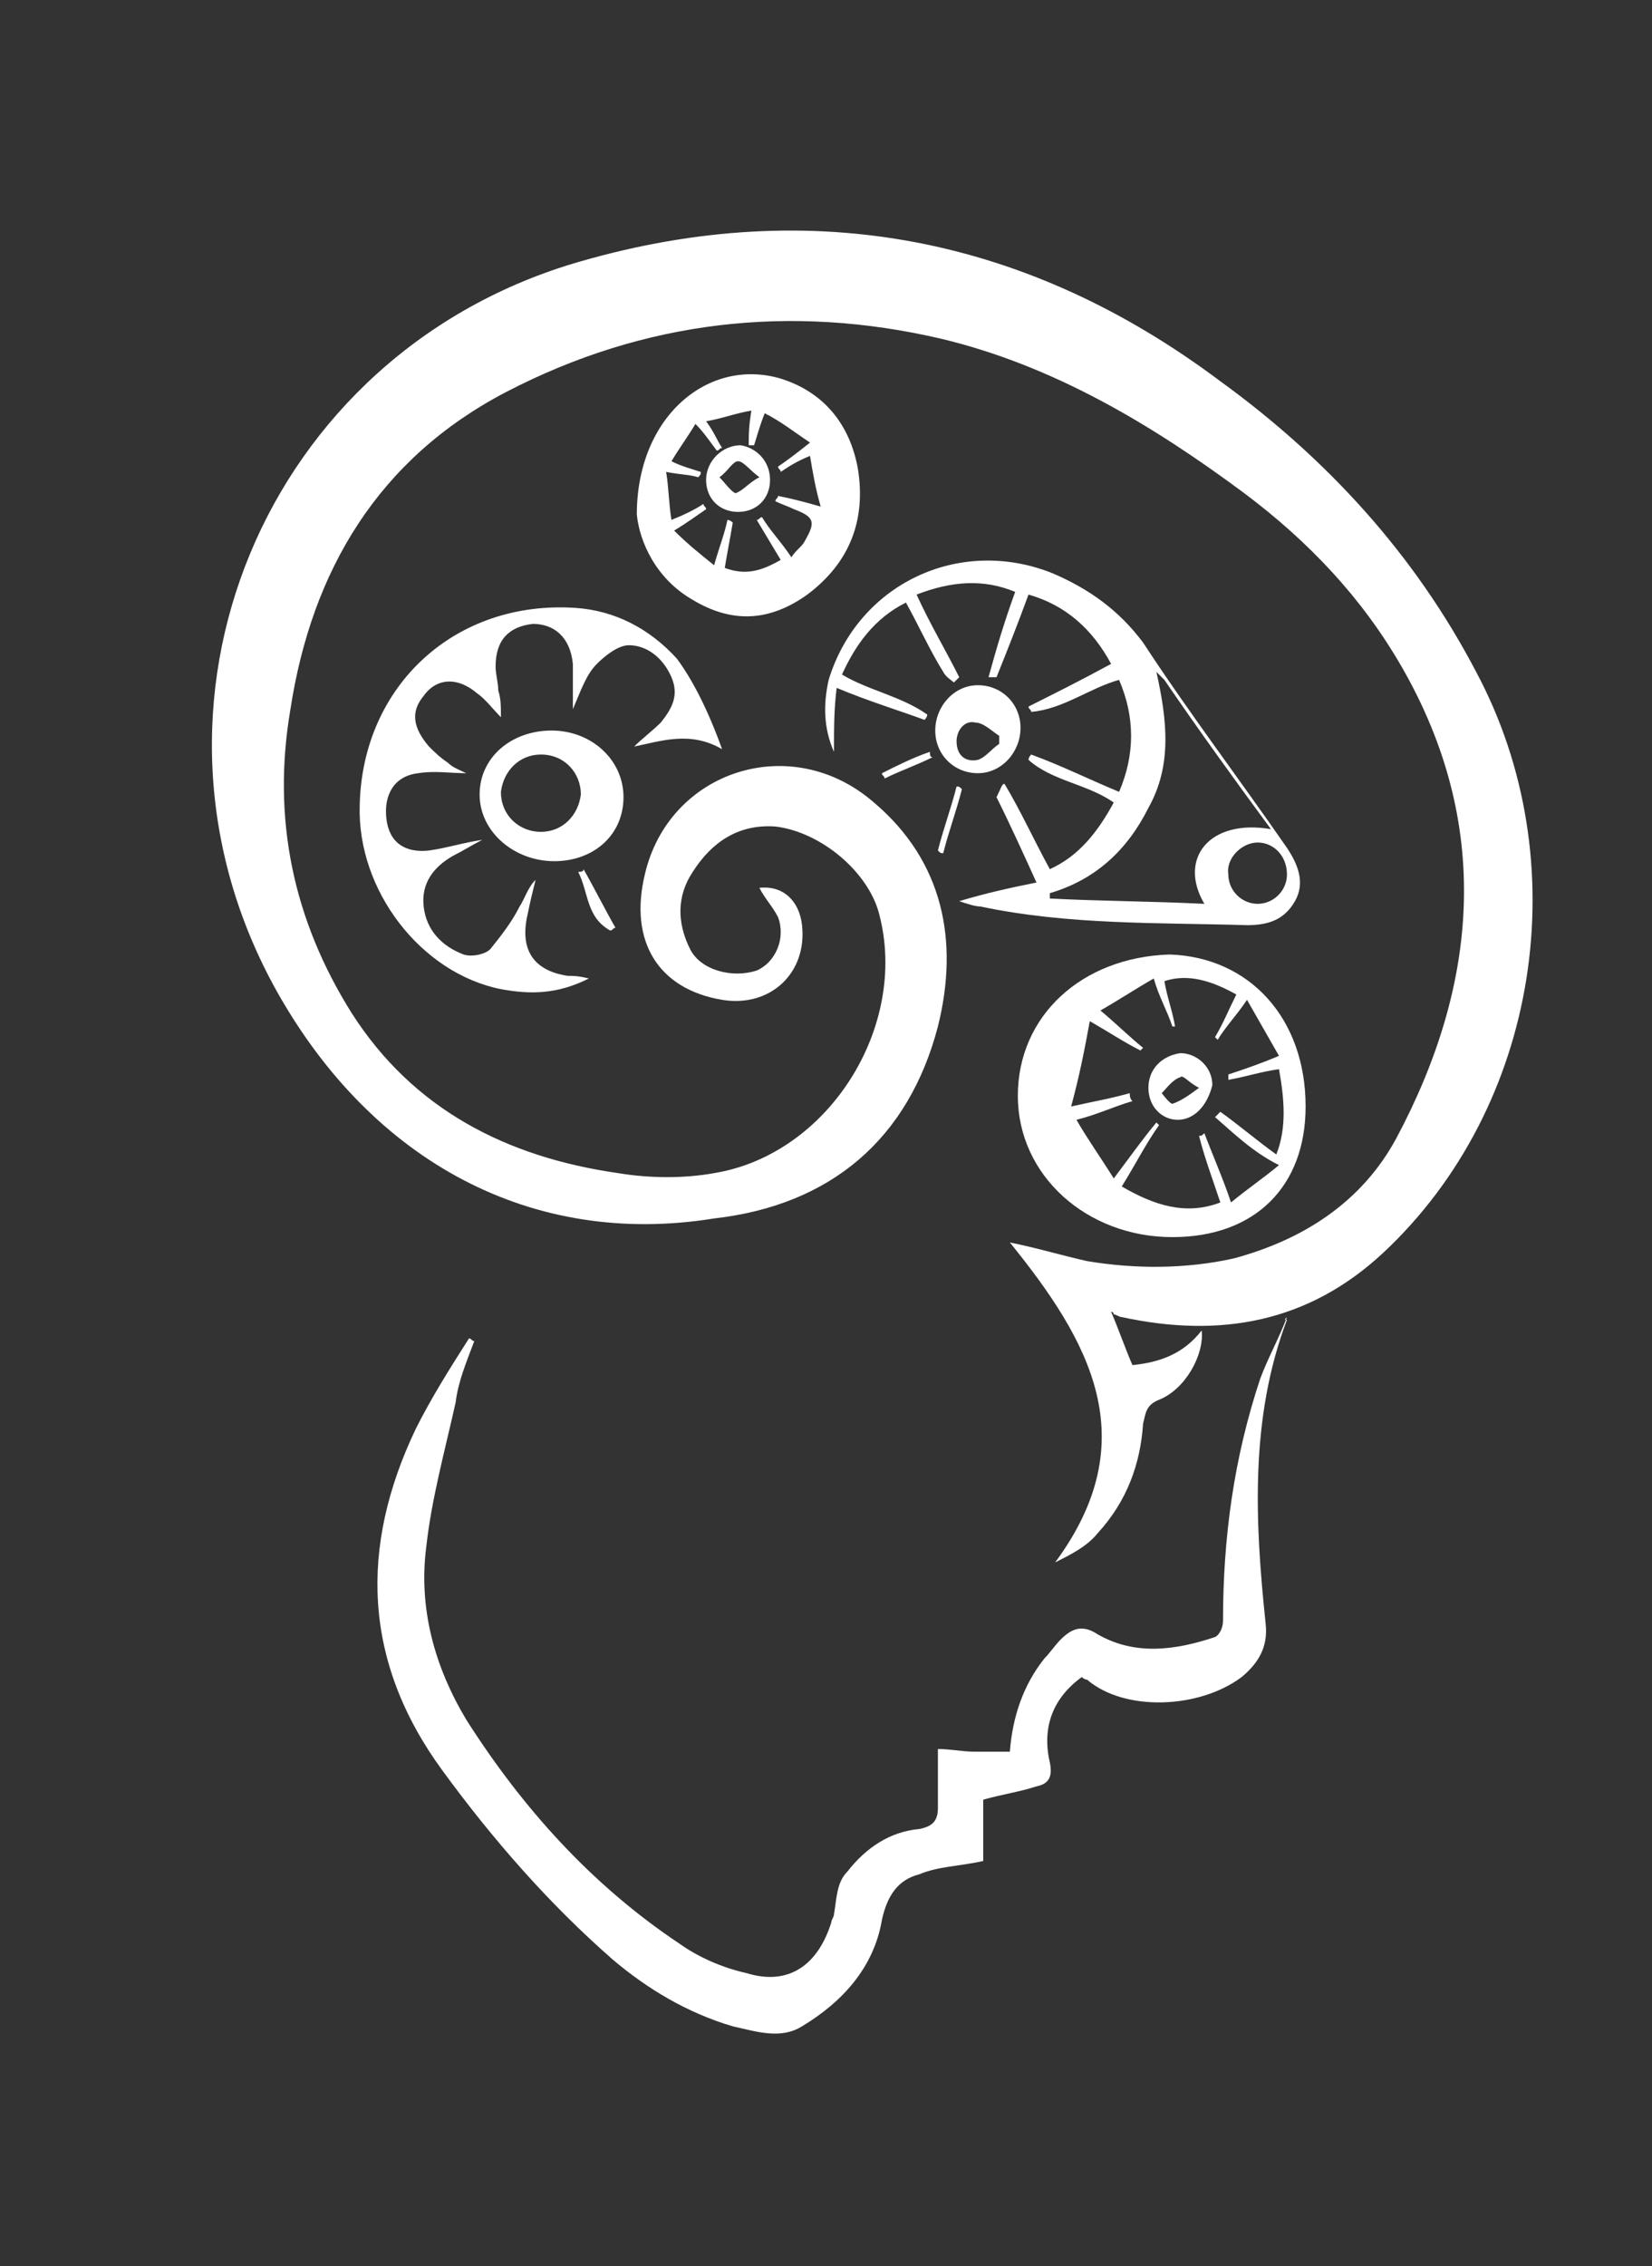 <?xml version="1.0" encoding="utf-8"?>
<!-- Generator: Adobe Illustrator 26.2.1, SVG Export Plug-In . SVG Version: 6.00 Build 0)  -->
<svg version="1.1" id="Layer_1" xmlns="http://www.w3.org/2000/svg" xmlns:xlink="http://www.w3.org/1999/xlink" x="0px" y="0px"
	 viewBox="0 0 62 85" style="enable-background:new 0 0 62 85;" xml:space="preserve">
<rect x="0" y="0" width="62" height="85" fill="#333333" stroke="none"/>
<style type="text/css">
	.st0{fill:#FFFFFF;}
</style>
<path class="st0" d="M41.7,49.2c0.3,0.7,0.5,1.3,0.8,2c1-0.1,1.9-0.4,2.6-1.3c0.1,0.9-0.6,2.2-1.6,2.6c-0.5,0.2-0.5,0.5-0.6,0.9
	c-0.1,1.5-0.6,2.9-1.7,4.1c-0.4,0.5-1,0.8-1.6,1.1c3.4-4.6,1.3-8.3-1.7-12c1,0.2,2,0.5,2.9,0.7c1.8,0.3,3.7,0.3,5.5-0.1
	c2.6-0.7,4.8-2.1,6.1-4.5c3.1-5.8,3.6-11.8,0.2-17.7c-1.5-2.6-3.5-4.7-5.9-6.5c-3.5-2.6-7.2-4.8-11.4-5.8c-5.6-1.3-11.1-0.7-16.3,2
	c-4.8,2.5-7.3,6.7-8.1,11.9c-0.7,4.1,0.1,7.9,2.3,11.4c2.3,3.6,5.8,5.4,10,6c1.2,0.2,2.5,0.2,3.6,0c4.3-0.7,7.3-5.5,6.2-9.7
	c-0.4-1.6-2.2-3.1-3.9-3.3c-1.4-0.1-2.4,0.6-3.1,1.7c-0.6,0.9-0.6,1.9-0.1,2.9c0.4,0.8,1.6,1.1,2.5,0.8c0.7-0.3,1.1-1.2,0.8-2
	c-0.2-0.4-0.5-0.7-0.7-1.1c0.9-0.1,1.5,0.5,1.6,1.4c0.2,1.8-1.2,3.1-3,2.8c-2.4-0.4-3.5-2.2-2.9-4.7c0.9-3.9,5.5-5.4,8.6-2.7
	c2.6,2.2,3.2,5.2,2.4,8.4c-1.1,4.2-4,6.7-8.4,7.2C20,46.8,14,43.6,10.4,37.2c-6-10.7-0.5-24,11.4-27.4c8.7-2.5,16.8-0.9,24,4.5
	c4,2.9,7.3,6.5,9.6,10.9c3.8,7.1,2.4,16.3-3.5,21.8c-2.8,2.6-6.1,3.2-9.8,2.4c-0.1,0-0.2-0.1-0.3-0.1C41.8,49.2,41.7,49.2,41.7,49.2
	z"/>
<path class="st0" d="M48.3,49.5c-1.4,3.7-1.2,7.6-0.8,11.4c0.1,0.9-0.3,1.5-0.9,2c-1.6,1.2-4.4,1.3-5.8,0.1c0,0-0.1,0-0.2-0.1
	c-1.1,0.8-1.5,1.9-1.2,3.2c0.1,0.5,0,0.8-0.5,0.9c-0.6,0.2-1.3,0.3-2,0.5c0,0.7,0,1.5,0,2.3c-0.9,0.2-1.7,0.2-2.4,0.5
	c-0.8,0.2-1.2,0.8-1.4,1.7c-0.3,1.8-1.5,3.1-3,4c-0.8,0.5-1.7,0.2-2.6,0c-1.7-0.5-3.2-1.4-4.5-2.5c-2.4-2.1-4.5-4.5-6.4-7.1
	c-3-4.1-3.1-8.4-1-12.8c0.6-1.2,1.3-2.3,2-3.4c0.1,0,0.1,0.1,0.2,0.1c-0.3,0.8-0.6,1.5-0.7,2.3c-0.4,1.8-0.9,3.6-1.1,5.4
	c-0.3,2.3,0.3,4.5,1.5,6.5c2.1,3.3,4.7,6.2,8,8.4c0.7,0.5,1.6,0.9,2.5,1.1c1.6,0.5,2.7-0.3,3.2-1.9c0-0.1,0.1-0.2,0.1-0.3
	c0.1-0.6,0.1-1.2,0.5-1.6c0.7-0.9,1.6-1.5,2.7-1.6c0.5-0.1,0.7-0.3,0.7-0.8c0-0.7,0-1.4,0-2.2c0.5,0,0.9,0.1,1.4,0.1
	c0.4,0,0.8,0,1.3,0c0.1-1.3,0.5-2.5,1.3-3.5c0.2-0.2,0.4-0.5,0.6-0.7c0.4-0.4,0.8-0.6,1.4-0.2c1.4,0.8,2.9,0.6,4.4,0.1
	c0.2-0.1,0.3-0.4,0.3-0.6c0-3.1,0.4-6.1,1.4-9.1c0.3-0.8,0.7-1.5,1-2.3C48.2,49.5,48.2,49.5,48.3,49.5z"/>
<path class="st0" d="M37.7,29.4c0.6,1,1.1,2.1,1.7,3.2c1.1-0.5,1.8-1.4,2.4-2.5c-1-0.7-2.3-0.8-3.2-1.6c0-0.1,0.1-0.2,0.1-0.2
	c1.1,0.4,2.1,0.9,3.3,1.4c0.6-1.4,0.6-2.8,0-4.2c-1.1,0.3-2.1,1.1-3.3,1.2c0-0.1-0.1-0.1-0.1-0.2c1-0.5,2-1,3.1-1.6
	c-0.7-1.3-1.7-2.2-3.1-2.6c-0.4,1.1-0.8,2.1-1.2,3.1c0,0-0.1,0-0.3,0c0.3-1.1,0.6-2.1,1-3.2c-1.2-0.5-2.4-0.4-3.7,0.1
	c0.5,1.1,1.1,2.1,1.6,3.1c-0.1,0.1-0.1,0.1-0.2,0.2c-0.1-0.1-0.3-0.2-0.4-0.4c-0.5-0.8-0.9-1.7-1.4-2.6c-1.2,0.6-1.9,1.6-2.4,2.7
	c1,0.6,2.2,0.8,3.2,1.5c0,0.1-0.1,0.2-0.1,0.2c-1.1-0.4-2.1-0.7-3.3-1.2c-0.1,0.8-0.1,1.5-0.1,2.4c-0.4-0.9-0.4-1.8-0.2-2.7
	c1.1-3.6,4.9-5.4,8.4-4c1.4,0.6,2.5,1.4,3.4,2.6c1.7,2.6,3.6,5.1,5.4,7.7c0.4,0.6,0.7,1.3,0.3,2c-0.4,0.7-1,0.9-1.8,0.9
	c-3.3-0.1-6.7,0-10-0.7c-0.2,0-0.5-0.1-0.8-0.2c1-0.3,1.9-0.5,2.9-0.7c-0.5-1.1-1-2.2-1.5-3.2C37.6,29.5,37.6,29.4,37.7,29.4z
	 M47.7,31.1c-1.4-1.9-2.7-3.7-4-5.6c-0.1-0.1-0.1-0.1-0.3-0.3c0.4,1.8,0.6,3.5-0.3,5.1c-0.8,1.6-2,2.7-3.7,3.2c0,0.1,0,0.1,0,0.2
	c1.9,0.1,3.8,0.1,5.8,0.2C44.2,32.2,45.4,30.7,47.7,31.1z M47.2,33.9c0.6,0,1.1-0.5,1.1-1.1c0-0.7-0.5-1.2-1.1-1.2
	c-0.6,0-1.2,0.6-1.1,1.2C46.1,33.4,46.6,33.9,47.2,33.9z"/>
<path class="st0" d="M27.1,28.1c-1.2-0.7-2.3-0.3-3.3-0.1c0.3-0.3,0.7-0.6,1-0.9c0.4-0.5,0.7-1,0.4-1.7c-0.3-0.7-0.9-1.2-1.6-1.2
	c-0.4,0-0.9,0.4-1.2,0.7c-0.4,0.4-0.6,1-0.9,1.7c0-0.6,0-1.2,0-1.7c-0.1-1-0.7-1.5-1.5-1.5c-0.9,0.1-1.4,0.6-1.4,1.6
	c0,0.3,0.1,0.6,0.1,0.9c0.1,0.3,0.1,0.6,0.1,1c-0.3-0.3-0.6-0.7-0.9-0.9c-0.7-0.6-1.5-0.6-2,0.1c-0.5,0.6-0.4,1.2,0.2,1.9
	c0.2,0.2,0.4,0.4,0.7,0.6c0.2,0.2,0.5,0.3,0.7,0.4c-0.6,0-1.2-0.1-1.8,0c-0.9,0.1-1.3,0.8-1.2,1.7c0.1,0.9,0.7,1.3,1.6,1.2
	c0.7-0.1,1.3-0.3,2-0.4c-0.4,0.2-0.7,0.4-1.1,0.6c-0.7,0.4-1.2,1-1.1,1.9c0.1,0.9,0.7,1.5,1.5,1.8c0.3,0.1,0.8,0,1-0.2
	c0.4-0.5,0.8-1,1.1-1.6c0.2-0.3,0.3-0.7,0.6-1c-0.1,0.4-0.2,0.8-0.3,1.3c-0.3,1.3,0.2,2.1,1.5,2.3c0.2,0,0.4,0,0.8,0.1
	c-1.2,0.6-2.2,0.6-3.3,0.4c-3-0.6-5.4-3.7-5.3-6.9c0.1-4.5,3.6-7.7,8.1-7.4c1.5,0.1,2.8,0.8,3.8,1.9C26,25.5,26.6,26.7,27.1,28.1z"
	/>
<path class="st0" d="M49,41.5c0,3-1.9,4.9-5,4.9c-3.2,0-5.8-2.3-5.8-5.3c0-3,2.4-5.2,5.7-5.3C46.9,35.9,49,38.2,49,41.5z M45.6,41.9
	c0.1-0.1,0.1-0.1,0.2-0.2c0.7,0.5,1.4,1.1,2.1,1.6c0.4-1,0.3-2.1,0.1-3.2c-0.7,0.1-1.3,0.3-1.9,0.4c0-0.1,0-0.1,0-0.2
	c0.6-0.2,1.2-0.4,1.9-0.7c-0.4-0.7-0.8-1.4-1.2-2.1c-0.4,0.6-0.8,1-1.1,1.5c0,0-0.1-0.1-0.1-0.1c0.3-0.5,0.5-1,0.8-1.6
	c-0.9-0.5-1.8-0.8-2.7-0.5c0.1,0.6,0.3,1.1,0.4,1.7c0,0-0.1,0-0.1,0c-0.2-0.6-0.5-1.1-0.7-1.8c-0.7,0.4-1.3,0.8-2,1.2
	c0.6,0.5,1.1,1,1.6,1.4c0,0-0.1,0.1-0.1,0.1c-0.6-0.3-1.2-0.7-1.9-1.1c-0.2,1.1-0.4,2.1-0.7,3.2c0.9-0.2,1.5-0.3,2.2-0.5
	c0,0.1,0,0.2,0.1,0.3c-0.7,0.2-1.3,0.5-2.1,0.7c0.4,0.7,0.9,1.4,1.4,2.2c0.6-0.8,1.1-1.5,1.6-2.1c0,0,0.1,0.1,0.1,0.1
	c-0.5,0.7-0.9,1.5-1.4,2.3c1.2,0.7,2.4,1.1,3.7,0.6c-0.3-0.9-0.6-1.7-0.8-2.5c0.1,0,0.1,0,0.2-0.1c0.3,0.8,0.7,1.7,1,2.6
	c0.6-0.5,1.2-0.9,1.8-1.4C47,43.2,46.3,42.5,45.6,41.9z"/>
<path class="st0" d="M23.9,19.3c0-3.7,2.7-5.9,5.4-5.1c1.6,0.5,2.6,1.7,2.9,3.4c0.3,1.9-0.3,3.5-1.9,4.7c-1.4,1-2.8,1.1-4.3,0.2
	C24.6,21.7,24,20.3,23.9,19.3z M26.1,15.9c-0.3,0.5-0.6,0.9-0.9,1.4c0.4,0.2,0.8,0.3,1.1,0.4c0,0.1,0,0.1-0.1,0.2
	c-0.3-0.1-0.7-0.1-1.2-0.2c0.1,0.6,0.1,1.2,0.2,1.8c0.5-0.2,0.9-0.4,1.2-0.6c0,0.1,0.1,0.1,0.1,0.2c-0.3,0.2-0.7,0.5-1.2,0.8
	c0.5,0.5,1,0.9,1.5,1.3c0.2-0.7,0.4-1.2,0.5-1.7c0.1,0,0.2,0.1,0.2,0.1c-0.1,0.6-0.2,1.1-0.3,1.7c0.8,0.3,1.4,0.1,2.1-0.3
	c-0.3-0.5-0.6-1-0.9-1.5c0.1,0,0.1-0.1,0.2-0.1c0.3,0.5,0.7,0.9,1.1,1.5c0.2-0.3,0.4-0.4,0.5-0.6c0.4-0.7,0.4-0.9-0.4-1.2
	c-0.2-0.1-0.5-0.2-0.7-0.3c0-0.1,0.1-0.1,0.1-0.2c0.5,0.1,0.9,0.2,1.6,0.4c-0.2-0.7-0.3-1.3-0.4-1.9c-0.5,0.2-0.8,0.4-1.1,0.6
	c0-0.1-0.1-0.1-0.1-0.2c0.3-0.2,0.7-0.5,1.2-0.9c-0.6-0.4-1.1-0.8-1.7-1.1c-0.2,0.5-0.3,0.9-0.4,1.2c-0.1,0-0.1,0-0.2,0
	c0-0.4,0-0.7,0.1-1.3c-0.6,0.1-1.1,0.3-1.7,0.4c0.3,0.4,0.4,0.7,0.6,1c-0.1,0-0.1,0.1-0.2,0.1C26.6,16.5,26.4,16.2,26.1,15.9z"/>
<path class="st0" d="M20.8,32.3c-1.5,0-2.8-1.1-2.8-2.5c0-1.4,1.2-2.4,2.7-2.4c1.5,0,2.7,1.1,2.7,2.5C23.4,31.3,22.3,32.3,20.8,32.3
	z M20.3,31.2c0.8,0,1.4-0.6,1.5-1.4c0-0.8-0.6-1.5-1.5-1.5c-0.8,0-1.4,0.6-1.5,1.4C18.8,30.6,19.5,31.2,20.3,31.2z"/>
<path class="st0" d="M38.3,27.3c0,0.9-0.7,1.7-1.6,1.7c-0.9,0-1.6-0.7-1.6-1.6c0-0.9,0.7-1.7,1.6-1.7C37.6,25.7,38.3,26.4,38.3,27.3
	z M37.5,27.9c0-0.1,0-0.2,0-0.3c-0.3-0.2-0.6-0.5-0.9-0.5c-0.4-0.1-0.7,0.3-0.7,0.7c0,0.5,0.3,0.8,0.8,0.7
	C37,28.4,37.2,28.1,37.5,27.9z"/>
<path class="st0" d="M21.9,32.6c0.4,0.7,0.8,1.5,1.2,2.2c-0.1,0-0.1,0.1-0.2,0.1c-0.9-0.5-0.8-1.4-1.2-2.2
	C21.8,32.7,21.9,32.7,21.9,32.6z"/>
<path class="st0" d="M36.1,29.6c-0.2,0.8-0.5,1.6-0.7,2.4c-0.1,0-0.1,0-0.2-0.1c0.2-0.8,0.5-1.6,0.7-2.4C36,29.5,36,29.5,36.1,29.6z
	"/>
<path class="st0" d="M35,28.4c-0.6,0.3-1.2,0.5-1.8,0.8c0-0.1-0.1-0.1-0.1-0.2c0.6-0.3,1.2-0.6,1.8-0.8C34.9,28.3,34.9,28.4,35,28.4
	z"/>
<path class="st0" d="M44.2,42c-0.6,0-1.1-0.5-1.1-1.2c0-0.7,0.5-1.2,1.2-1.3c0.6,0,1.2,0.5,1.2,1.2C45.3,41.5,44.8,42,44.2,42z
	 M45,40.8c-0.4-0.2-0.6-0.5-0.7-0.4c-0.3,0.1-0.5,0.4-0.7,0.6c0,0,0.3,0.4,0.4,0.4C44.3,41.3,44.6,41.1,45,40.8z"/>
<path class="st0" d="M28.9,18c0,0.7-0.5,1.2-1.2,1.2c-0.7,0-1.2-0.5-1.2-1.2c0-0.7,0.6-1.3,1.3-1.3C28.4,16.8,28.9,17.3,28.9,18z
	 M28.5,17.9c-0.4-0.3-0.6-0.6-0.8-0.6c-0.2,0-0.4,0.4-0.7,0.6c0.2,0.2,0.4,0.5,0.6,0.6C27.9,18.4,28.1,18.1,28.5,17.9z"/>
</svg>
